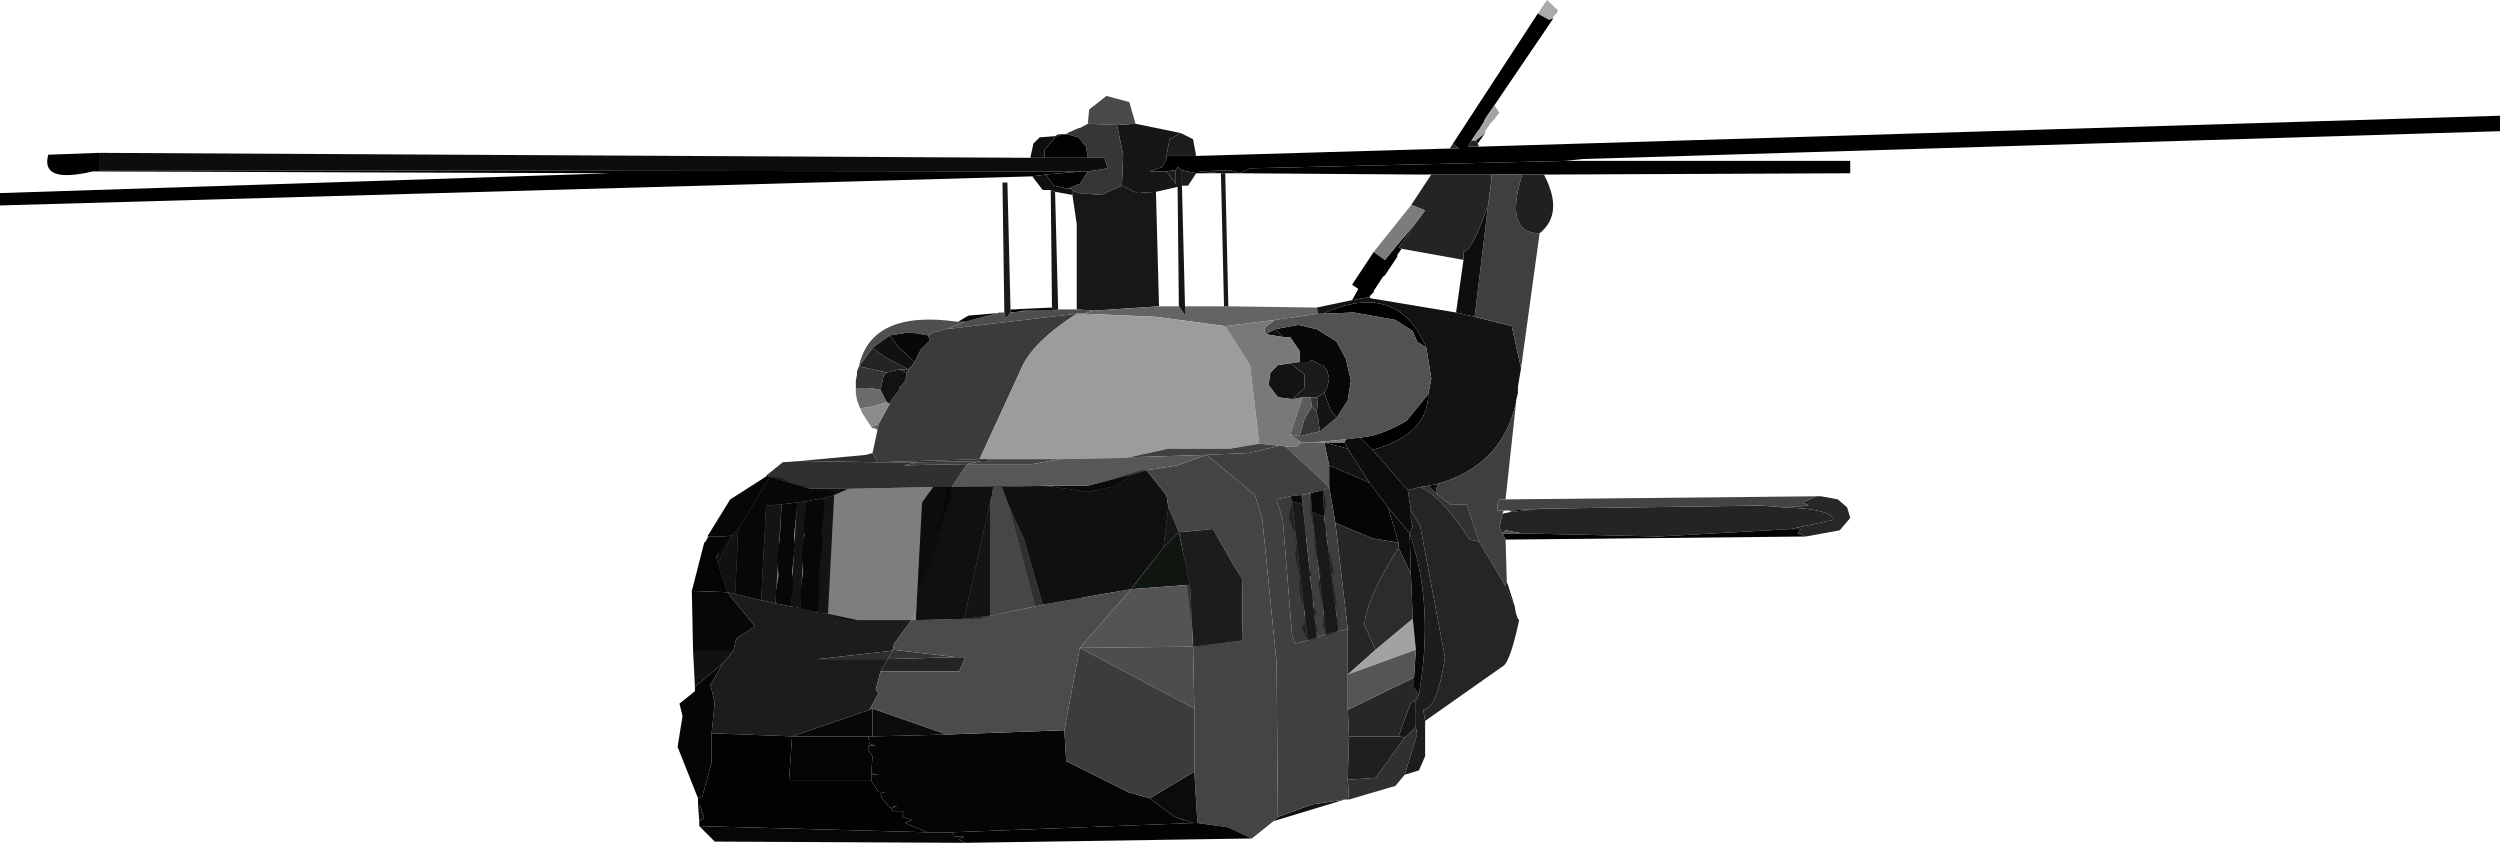 <?xml version="1.0" encoding="UTF-8" standalone="no"?>
<svg xmlns:xlink="http://www.w3.org/1999/xlink" height="68.1px" width="202.0px" xmlns="http://www.w3.org/2000/svg">
  <g transform="matrix(1.0, 0.0, 0.0, 1.0, 125.9, 47.5)">
    <path d="M-1.65 -46.4 L-0.9 -47.5 0.0 -46.65 -0.15 -46.4 -0.4 -46.15 -0.4 -46.0 -0.75 -45.9 -1.65 -46.4" fill="#aaaaaa" fill-rule="evenodd" stroke="none"/>
    <path d="M0.05 -33.4 L-1.15 -33.4 -2.9 -33.4 -5.4 -33.4 -10.25 -33.4 -11.65 -33.4 0.05 -33.4 M-42.5 -33.25 L-125.9 -30.9 -125.9 -31.9 -76.5 -33.5 -118.4 -33.65 Q-122.65 -32.65 -122.0 -35.0 L-117.9 -35.15 -117.9 -33.75 -38.5 -33.65 -41.4 -33.4 -42.5 -33.25 M-29.25 -34.9 L-8.75 -35.5 -8.0 -35.5 -8.5 -35.9 -1.65 -46.4 -0.75 -45.9 -0.4 -46.0 -5.15 -39.0 -5.9 -37.9 -6.0 -37.65 -6.4 -37.0 -6.5 -36.9 -7.0 -36.15 -7.25 -35.75 -7.25 -35.65 -6.4 -35.65 76.1 -38.15 76.1 -36.9 2.0 -34.65 0.6 -34.5 -24.9 -33.9 -25.15 -33.75 -25.75 -33.5 -26.5 -33.75 -29.15 -33.65 -27.25 -33.5 -29.25 -33.5 -30.4 -33.75 -30.75 -34.0 -30.9 -33.75 -31.75 -33.65 -33.0 -33.65 -32.0 -34.0 -31.65 -34.65 -31.65 -34.9 -29.25 -34.9 M-5.9 -36.75 L-6.5 -35.9 -6.65 -36.15 -5.9 -36.75 M-14.9 -27.15 L-14.0 -26.5 -11.5 -29.5 -12.9 -27.5 -12.65 -27.4 -13.0 -26.9 -13.0 -26.75 -14.0 -25.25 -14.15 -25.15 -14.9 -24.0 -14.9 -23.9 -15.15 -23.65 -15.25 -23.5 -16.65 -23.25 -16.15 -24.15 -16.65 -24.5 -14.9 -27.15 M-18.9 -11.75 L-17.25 -11.75 -17.0 -11.25 -18.9 -11.75 M-10.65 -19.4 L-11.4 -19.9 -11.75 -20.75 -13.15 -21.65 -16.5 -22.25 -19.0 -22.15 Q-13.0 -24.9 -10.65 -19.4 M-10.5 -15.65 Q-10.5 -12.4 -15.0 -11.15 L-16.0 -12.15 Q-14.4 -12.25 -12.25 -13.5 L-10.5 -15.65 M-42.75 -22.4 L-44.25 -22.25 -44.25 -22.5 -42.75 -22.4" fill="#000000" fill-rule="evenodd" stroke="none"/>
    <path d="M-8.75 -35.5 L-8.5 -35.9 -8.0 -35.5 -8.75 -35.5 M-6.5 -35.9 L-6.4 -35.65 -7.25 -35.65 -7.25 -35.75 -7.0 -36.15 -6.65 -36.15 -6.5 -35.9 M18.75 -4.75 L8.1 -4.15 -2.9 -4.4 -4.25 -4.65 -4.5 -4.4 -4.75 -4.9 -4.5 -6.0 -3.75 -6.15 -1.25 -6.4 16.35 -6.65 18.25 -6.5 Q22.0 -6.4 22.25 -5.5 L18.75 -4.75 M-10.25 -33.4 L-5.4 -33.4 -5.4 -32.9 -5.65 -31.0 Q-6.9 -27.25 -7.65 -27.15 L-7.65 -26.5 -12.65 -27.4 -12.9 -27.5 -11.5 -29.5 -10.75 -30.5 -11.75 -30.9 -11.9 -30.9 -10.25 -33.4 M-53.25 -17.65 L-54.25 -17.4 -56.5 -17.9 -55.4 -19.4 -54.4 -18.65 -52.5 -17.65 -53.25 -17.65 M-54.15 5.75 L-48.65 5.6 -47.9 5.6 -48.4 6.75 -54.75 6.75 -54.15 5.75" fill="#242424" fill-rule="evenodd" stroke="none"/>
    <path d="M-30.5 -36.75 L-29.5 -36.25 -29.25 -34.9 -31.65 -34.9 -31.4 -36.25 -30.5 -36.75 M-30.9 -33.75 L-30.9 -32.65 -31.65 -33.65 -31.75 -33.65 -30.9 -33.75 M-30.4 -33.75 L-29.25 -33.5 -29.9 -32.5 -30.4 -32.5 -30.4 -33.75 M-66.5 0.5 L-64.4 1.0 -63.25 1.25 -62.0 1.5 -61.25 1.6 -59.9 2.0 -59.0 2.1 -56.65 2.6 -52.25 2.6 -53.65 4.5 -53.75 5.0 -54.0 5.1 -59.75 5.75 -54.15 5.75 -54.75 6.75 -55.15 8.25 -54.9 8.5 -55.65 9.85 -61.9 12.0 -68.4 11.75 -68.15 9.25 -68.5 7.85 -67.5 6.1 -66.65 5.1 -66.4 4.1 -64.9 3.1 -67.15 0.35 -66.5 0.5" fill="#1c1c1c" fill-rule="evenodd" stroke="none"/>
    <path d="M-34.15 -37.5 L-30.5 -36.75 -31.4 -36.25 -31.65 -34.9 -31.65 -34.65 -32.0 -34.0 -33.0 -33.65 -31.75 -33.65 -31.65 -33.65 -30.9 -32.65 -30.9 -33.75 -30.75 -34.0 -30.4 -33.75 -30.4 -32.5 -30.15 -22.75 -30.15 -22.0 -30.65 -22.75 -30.75 -32.4 -32.5 -32.0 -34.0 -31.9 -35.25 -32.5 -35.15 -35.0 -35.65 -37.4 -34.15 -37.5" fill="#161616" fill-rule="evenodd" stroke="none"/>
    <path d="M-38.0 -37.5 L-37.9 -38.65 -36.5 -39.75 -34.65 -39.25 -34.15 -37.5 -35.65 -37.4 -38.0 -37.5" fill="#4a4a4a" fill-rule="evenodd" stroke="none"/>
    <path d="M-39.65 -36.75 L-38.75 -37.15 -38.65 -37.15 -38.0 -37.5 -35.65 -37.4 -35.15 -35.0 -35.25 -32.5 -36.9 -31.75 -38.75 -31.9 -39.0 -32.0 -39.15 -32.0 -39.4 -32.25 -39.65 -32.25 -38.65 -32.65 -38.0 -33.65 -36.4 -33.9 -36.65 -34.75 -38.0 -34.75 -38.15 -35.65 -38.75 -36.4 -39.65 -36.65 -39.65 -36.75 M-19.5 -14.25 L-19.5 -14.15 -19.4 -13.75 -19.25 -12.65 -20.9 -12.25 -20.5 -13.65 -19.9 -14.65 -19.5 -14.25" fill="#363636" fill-rule="evenodd" stroke="none"/>
    <path d="M-40.4 -36.65 L-40.15 -36.65 -40.4 -36.5 -40.4 -36.65 M-39.75 -36.65 L-39.65 -36.75 -39.65 -36.65 -39.75 -36.65 M-67.9 -2.0 L-66.75 -4.25 -66.25 -4.75 -66.5 0.5 -67.15 0.35 -67.9 -2.0" fill="#232323" fill-rule="evenodd" stroke="none"/>
    <path d="M20.0 -4.15 L-4.25 -3.9 -4.5 -4.4 -2.9 -4.4 8.1 -4.15 18.75 -4.75 19.6 -4.75 19.35 -4.4 20.0 -4.15 M-69.4 19.25 L-69.4 18.85 -69.0 18.6 -69.25 17.85 -69.25 17.75 -69.5 17.5 -69.5 17.0 -69.15 16.85 -68.4 14.1 -68.4 11.75 -61.9 12.0 -62.15 15.6 -55.5 15.6 -54.9 16.5 -54.4 16.5 -54.75 16.6 -54.65 17.0 -54.0 17.75 -53.4 17.6 -53.9 17.85 -53.65 18.1 -52.9 18.1 -53.0 18.5 -52.25 18.75 -52.75 19.0 -51.0 19.75 -69.4 19.25 M-40.15 -36.65 L-39.75 -36.65 -39.65 -36.65 -38.75 -36.4 -38.15 -35.65 -38.0 -34.75 -41.5 -34.75 -41.5 -35.4 -40.75 -36.25 -40.65 -36.5 -40.4 -36.5 -40.15 -36.65 M-1.25 -6.4 L-3.75 -6.15 -4.0 -6.25 -1.25 -6.4 M-39.65 -32.25 L-40.75 -32.5 -41.4 -33.4 -38.5 -33.65 -38.0 -33.65 -38.65 -32.65 -39.65 -32.25" fill="#020202" fill-rule="evenodd" stroke="none"/>
    <path d="M-41.0 -32.15 L-41.65 -32.15 -42.5 -33.25 -41.4 -33.4 -40.75 -32.5 -39.65 -32.25 -39.4 -32.25 -39.15 -32.0 -39.25 -31.75 -40.65 -32.0 -41.0 -32.15 M-42.65 -34.75 L-42.4 -35.9 -41.9 -36.4 -40.65 -36.5 -40.4 -36.65 -40.4 -36.5 -40.65 -36.5 -40.75 -36.25 -41.5 -35.4 -41.5 -34.75 -42.65 -34.75 M-22.15 -20.25 L-23.65 -20.5 -22.9 -20.9 -22.15 -20.25 M-66.25 -4.75 L-63.75 -8.9 -63.75 -9.0 -60.4 -8.0 -58.0 -8.0 -58.5 -7.5 -59.4 -7.25 -60.75 -7.0 -61.5 -6.9 -62.75 -6.75 -64.0 -6.65 -64.4 1.0 -66.5 0.5 -66.25 -4.75" fill="#0f0f0f" fill-rule="evenodd" stroke="none"/>
    <path d="M-117.9 -35.15 L-42.65 -34.75 -41.5 -34.75 -38.0 -34.75 -36.65 -34.75 -36.4 -33.9 -38.0 -33.65 -38.5 -33.65 -117.9 -33.75 -117.9 -35.15 M-27.25 -33.5 L-29.15 -33.65 -26.5 -33.75 -25.75 -33.5 -26.9 -33.5 -27.25 -33.5 M-58.0 -8.0 L-57.4 -8.0 -58.5 -7.5 -58.0 -8.0" fill="#0d0d0d" fill-rule="evenodd" stroke="none"/>
    <path d="M-5.15 -39.0 L-4.75 -38.4 -5.25 -37.75 -5.5 -37.5 -5.9 -36.9 -5.9 -36.75 -6.65 -36.15 -7.0 -36.15 -6.5 -36.9 -6.4 -37.0 -6.0 -37.65 -5.9 -37.9 -5.15 -39.0" fill="#a3a3a3" fill-rule="evenodd" stroke="none"/>
    <path d="M0.6 -34.5 L23.6 -34.5 23.6 -33.5 0.05 -33.4 -11.65 -33.4 -25.75 -33.5 -25.15 -33.75 -24.9 -33.9 0.6 -34.5" fill="#010101" fill-rule="evenodd" stroke="none"/>
    <path d="M-40.9 -22.65 L-41.0 -32.15 -40.65 -32.0 -40.4 -22.5 -40.65 -22.4 -40.75 -22.4 -40.9 -22.65 M-35.25 -32.5 L-34.0 -31.9 -32.5 -32.0 -32.25 -22.75 -37.5 -22.4 -38.9 -22.5 -38.9 -29.4 -39.25 -31.75 -39.15 -32.0 -39.0 -32.0 -38.75 -31.9 -36.9 -31.75 -35.25 -32.5 M-11.5 9.1 L-11.5 11.25 -12.4 12.1 -12.9 12.0 -11.9 9.25 -11.5 9.1" fill="#171717" fill-rule="evenodd" stroke="none"/>
    <path d="M-55.0 -12.75 L-55.25 -12.9 -55.4 -12.9 -55.5 -13.0 -54.9 -13.25 -55.0 -12.75 M-26.65 -22.75 L-19.5 -22.65 -19.4 -22.15 -22.9 -21.65 -26.9 -21.15 -32.5 -21.9 -38.4 -22.15 -37.5 -22.4 -32.25 -22.75 -30.65 -22.75 -30.15 -22.0 -30.15 -22.75 -27.0 -22.75 -26.65 -22.75" fill="#646464" fill-rule="evenodd" stroke="none"/>
    <path d="M-26.9 -33.5 L-26.65 -22.75 -27.0 -22.75 -27.25 -33.5 -26.9 -33.5 M-33.25 -9.5 L-31.65 -7.5 -31.5 -6.5 -31.9 -3.25 -34.5 0.1 -41.65 1.35 -43.15 -3.9 -44.4 -6.65 -44.9 -8.0 -45.0 -8.15 -41.4 -8.25 -38.0 -7.75 -35.65 -8.25 -34.5 -9.15 -33.25 -9.5 M-49.0 -8.15 L-45.65 -8.15 -45.75 -7.5 -45.9 -7.0 -45.9 -6.9 -48.0 2.5 -51.9 2.6 -51.4 -6.9 -50.5 -8.15 -49.0 -8.15" fill="#181818" fill-rule="evenodd" stroke="none"/>
    <path d="M-11.5 -29.5 L-14.0 -26.5 -14.9 -27.15 -11.9 -30.9 -11.75 -30.9 -10.75 -30.5 -11.5 -29.5" fill="#7c7c7c" fill-rule="evenodd" stroke="none"/>
    <path d="M-3.0 -17.75 L-3.25 -16.25 -3.25 -15.75 -3.4 -15.15 -3.4 -15.0 Q-4.5 -9.9 -9.75 -8.4 L-10.5 -8.25 -11.15 -8.15 -12.15 -7.9 -15.0 -11.15 Q-10.5 -12.4 -10.5 -15.65 L-10.25 -16.9 -10.65 -19.4 Q-13.0 -24.9 -19.0 -22.15 L-19.4 -22.15 -19.5 -22.65 -16.65 -23.25 -15.25 -23.5 -15.15 -23.4 -8.25 -22.25 -6.75 -21.9 -3.75 -21.15 -3.0 -17.75 M-17.25 17.1 L-23.0 18.85 -22.65 18.5 -19.9 17.5 -17.25 17.1 M-21.5 -15.25 L-22.65 -15.4 -23.4 -16.4 -23.25 -17.4 -22.65 -18.0 -21.65 -18.15 -20.5 -17.25 -20.5 -16.15 -21.5 -15.25 M-18.5 -9.9 L-18.9 -11.75 -17.0 -11.25 -15.25 -8.5 -18.5 -9.9" fill="#131313" fill-rule="evenodd" stroke="none"/>
    <path d="M-1.5 -28.65 L-3.0 -17.75 -3.75 -21.15 -6.75 -21.9 -5.65 -31.0 -5.4 -32.9 -5.4 -33.4 -2.9 -33.4 Q-4.4 -28.65 -1.5 -28.65 M-3.4 -15.0 L-4.25 -7.15 -4.75 -7.15 -4.9 -6.75 -4.9 -6.25 -4.4 -6.25 -4.5 -6.0 -4.75 -4.9 -4.5 -4.4 -4.25 -3.9 -4.15 -0.5 -4.25 -0.15 -6.4 -3.75 -7.4 -6.75 -8.75 -6.75 -9.9 -7.65 -9.75 -8.4 Q-4.5 -9.9 -3.4 -15.0 M-20.0 -7.65 L-19.9 -6.15 -18.75 3.75 -19.5 4.0 -20.65 -6.75 -20.75 -7.5 -20.0 -7.65" fill="#3f3f3f" fill-rule="evenodd" stroke="none"/>
    <path d="M-7.65 -26.5 L-7.65 -27.15 Q-6.9 -27.25 -5.65 -31.0 L-6.75 -21.9 -8.25 -22.25 -7.65 -26.5 M-10.5 -8.25 L-9.75 -8.4 -9.9 -7.65 -10.5 -8.25" fill="#0e0e0e" fill-rule="evenodd" stroke="none"/>
    <path d="M-1.15 -33.4 Q0.5 -30.25 -1.5 -28.65 -4.4 -28.65 -2.9 -33.4 L-1.15 -33.4" fill="#202020" fill-rule="evenodd" stroke="none"/>
    <path d="M-45.3 -22.2 L-45.15 -22.25 -44.75 -22.25 -44.65 -21.75 -44.25 -22.25 -42.75 -22.4 -40.75 -22.4 -40.65 -22.4 -40.4 -22.5 -38.9 -22.5 -37.5 -22.4 -38.4 -22.15 -38.9 -22.15 -49.5 -20.9 -47.9 -21.5 -45.3 -22.2" fill="#4e4e4e" fill-rule="evenodd" stroke="none"/>
    <path d="M-48.5 -21.5 L-47.65 -22.0 -45.3 -22.2 -47.9 -21.5 -48.5 -21.5 M-44.25 -22.5 L-40.9 -22.65 -40.75 -22.4 -42.75 -22.4 -44.25 -22.5 M-41.4 -8.25 L-38.0 -8.25 -34.5 -9.15 -35.65 -8.25 -38.0 -7.75 -41.4 -8.25" fill="#0a0a0a" fill-rule="evenodd" stroke="none"/>
    <path d="M-44.75 -22.25 L-44.9 -32.75 -44.5 -32.75 -44.25 -22.5 -44.25 -22.25 -44.65 -21.75 -44.75 -22.25 M-20.15 -18.25 L-19.9 -18.4 -19.65 -18.25 -20.15 -18.25" fill="#191919" fill-rule="evenodd" stroke="none"/>
    <path d="M-56.5 -17.9 Q-55.5 -22.5 -48.5 -21.5 L-47.9 -21.5 -49.5 -20.9 -49.65 -20.9 -50.0 -20.75 -50.5 -20.65 -50.9 -20.4 -52.4 -20.65 -54.0 -20.4 -55.4 -19.4 -56.5 -17.9 M-2.9 -4.4 L-4.5 -4.4 -4.25 -4.65 -2.9 -4.4" fill="#4f4f4f" fill-rule="evenodd" stroke="none"/>
    <path d="M-69.75 8.0 L-69.9 5.1 -66.65 5.1 -67.5 6.1 -69.75 8.0 M-52.5 -17.65 L-54.4 -18.65 -55.4 -19.4 -54.0 -20.4 -53.25 -19.4 -52.0 -18.25 -52.25 -17.9 -52.5 -17.65" fill="#111111" fill-rule="evenodd" stroke="none"/>
    <path d="M-20.9 -18.25 L-20.9 -19.15 -21.65 -20.25 -22.15 -20.25 -22.9 -20.9 -21.0 -21.25 -19.5 -20.9 -17.9 -19.9 -17.15 -18.5 -16.75 -16.75 -17.0 -15.15 -17.9 -13.75 -18.4 -14.4 -18.9 -15.75 -18.65 -16.25 -18.5 -16.9 -18.65 -17.5 -19.0 -18.0 -19.15 -18.0 -19.65 -18.25 -19.9 -18.4 -20.15 -18.25 -20.9 -18.25 M-54.0 -20.4 L-52.4 -20.65 -50.9 -20.4 -50.75 -20.0 -51.5 -19.25 -52.0 -18.25 -53.25 -19.4 -54.0 -20.4 M-55.65 9.85 L-55.4 9.75 -55.4 12.0 -55.75 12.0 -61.9 12.0 -55.65 9.85" fill="#080808" fill-rule="evenodd" stroke="none"/>
    <path d="M-55.4 -10.9 L-55.0 -12.75 -54.9 -13.25 -54.0 -14.9 -53.9 -15.15 -53.5 -15.65 -53.4 -15.75 -53.25 -16.0 -53.25 -16.15 -53.0 -16.4 -52.75 -16.75 -52.65 -17.15 -52.65 -17.4 -52.5 -17.5 -52.5 -17.65 -52.25 -17.9 -52.0 -18.25 -51.5 -19.25 -50.75 -20.0 -50.9 -20.4 -50.5 -20.65 -50.0 -20.75 -49.65 -20.9 -49.5 -20.9 -38.9 -22.15 Q-42.25 -20.0 -43.25 -18.0 L-46.75 -10.4 -55.0 -10.15 -55.4 -10.9" fill="#3b3b3b" fill-rule="evenodd" stroke="none"/>
    <path d="M-26.9 -21.15 L-24.9 -18.0 -24.15 -11.65 -26.5 -11.25 -31.5 -11.25 -34.7 -10.55 -35.0 -10.5 -37.95 -10.45 -42.85 -10.4 -45.9 -10.4 -46.75 -10.4 -43.25 -18.0 Q-42.25 -20.0 -38.9 -22.15 L-38.4 -22.15 -32.5 -21.9 -26.9 -21.15" fill="#9c9c9c" fill-rule="evenodd" stroke="none"/>
    <path d="M-23.65 -20.5 L-23.75 -21.0 -22.9 -21.65 -19.4 -22.15 -19.0 -22.15 -16.5 -22.25 -13.15 -21.65 -11.75 -20.75 -11.4 -19.9 -10.65 -19.4 -10.25 -16.9 -10.5 -15.65 -12.25 -13.5 Q-14.4 -12.25 -16.0 -12.15 L-17.15 -12.0 -19.9 -11.75 -20.75 -11.75 -21.65 -12.4 -20.9 -12.25 -19.25 -12.65 -17.9 -13.75 -17.0 -15.15 -16.75 -16.75 -17.15 -18.5 -17.9 -19.9 -19.5 -20.9 -21.0 -21.25 -22.9 -20.9 -23.65 -20.5" fill="#525252" fill-rule="evenodd" stroke="none"/>
    <path d="M-22.15 -20.25 L-21.65 -20.25 -20.9 -19.15 -20.9 -18.25 -21.65 -18.15 -22.65 -18.0 -23.25 -17.4 -23.4 -16.4 -22.65 -15.4 -21.5 -15.25 -20.65 -15.4 -21.65 -12.4 -20.75 -11.75 -21.15 -11.4 -22.0 -11.4 -22.4 -11.5 -22.75 -11.5 -24.15 -11.65 -24.9 -18.0 -26.9 -21.15 -22.9 -21.65 -23.75 -21.0 -23.65 -20.5 -22.15 -20.25 M-18.9 -11.75 L-19.9 -11.75 -17.15 -12.0 -17.25 -11.75 -18.9 -11.75" fill="#797979" fill-rule="evenodd" stroke="none"/>
    <path d="M-18.9 -15.75 L-18.4 -14.4 -17.9 -13.75 -19.25 -12.65 -19.4 -13.75 -19.5 -14.15 -19.5 -14.25 -19.4 -15.25 -19.5 -15.4 -18.9 -15.75" fill="#141414" fill-rule="evenodd" stroke="none"/>
    <path d="M-20.65 -15.4 L-21.5 -15.25 -20.5 -16.15 -20.5 -17.25 -21.65 -18.15 -20.9 -18.25 -20.15 -18.25 -19.65 -18.25 -19.15 -18.0 -19.0 -18.0 -18.65 -17.5 -18.5 -16.9 -18.65 -16.25 -18.9 -15.75 -19.5 -15.4 -20.0 -15.4 -20.65 -15.4" fill="#1b1b1b" fill-rule="evenodd" stroke="none"/>
    <path d="M-21.65 -12.4 L-20.65 -15.4 -20.0 -15.4 -19.9 -14.65 -20.5 -13.65 -20.9 -12.25 -21.65 -12.4" fill="#5b5b5b" fill-rule="evenodd" stroke="none"/>
    <path d="M-19.5 -14.25 L-19.9 -14.65 -20.0 -15.4 -19.5 -15.4 -19.4 -15.25 -19.5 -14.25" fill="#373737" fill-rule="evenodd" stroke="none"/>
    <path d="M-56.75 -16.15 L-56.75 -16.75 -56.65 -17.25 -56.65 -17.5 -56.5 -17.9 -54.25 -17.4 -54.5 -17.15 -54.75 -16.0 -55.65 -16.15 -56.75 -16.15 M-54.15 5.75 L-53.75 5.0 -48.65 5.6 -54.15 5.75" fill="#353535" fill-rule="evenodd" stroke="none"/>
    <path d="M-56.4 -14.5 L-56.65 -15.15 -56.75 -15.75 -56.75 -16.15 -55.65 -16.15 -54.75 -16.0 -54.25 -15.0 -55.4 -14.65 -56.4 -14.5" fill="#6b6b6b" fill-rule="evenodd" stroke="none"/>
    <path d="M-55.5 -13.0 L-56.25 -14.15 -56.4 -14.5 -55.4 -14.65 -54.25 -15.0 -54.0 -14.9 -54.9 -13.25 -55.5 -13.0" fill="#8b8b8b" fill-rule="evenodd" stroke="none"/>
    <path d="M-54.25 -17.4 L-53.25 -17.65 -52.65 -17.4 -52.65 -17.15 -52.75 -16.75 -53.0 -16.4 -53.25 -16.15 -53.25 -16.0 -53.4 -15.75 -53.5 -15.65 -53.9 -15.15 -54.0 -14.9 -54.25 -15.0 -54.75 -16.0 -54.5 -17.15 -54.25 -17.4" fill="#121212" fill-rule="evenodd" stroke="none"/>
    <path d="M-53.25 -17.65 L-52.5 -17.65 -52.5 -17.5 -52.65 -17.4 -53.25 -17.65" fill="#1a1a1a" fill-rule="evenodd" stroke="none"/>
    <path d="M-11.15 -8.15 L-10.5 -8.25 -9.9 -7.65 -8.75 -6.75 -7.4 -6.75 -6.4 -3.75 -7.15 -3.9 Q-9.4 -7.4 -11.15 -8.15" fill="#323232" fill-rule="evenodd" stroke="none"/>
    <path d="M-3.5 1.5 L-3.5 1.6 -3.4 2.1 -3.25 2.5 -3.15 2.6 Q-3.9 6.1 -4.5 6.35 L-10.75 10.75 -10.9 9.85 Q-9.75 9.75 -9.15 5.6 L-11.15 -5.0 -11.9 -6.25 -12.15 -7.9 -11.15 -8.15 Q-9.4 -7.4 -7.15 -3.9 L-6.4 -3.75 -4.25 -0.15 -3.5 1.5" fill="#252525" fill-rule="evenodd" stroke="none"/>
    <path d="M-67.25 -4.15 L-68.75 -4.15 -66.9 -7.15 -64.0 -9.0 -63.9 -9.15 -63.75 -9.0 -63.75 -8.9 -66.25 -4.75 -66.75 -4.25 -67.25 -4.15 M-17.25 -11.75 L-17.15 -12.0 -16.0 -12.15 -15.0 -11.15 -12.15 -7.9 -11.9 -6.25 -11.9 -5.5 -11.75 -5.0 -12.0 -4.4 -13.75 -6.5 -15.25 -8.5 -17.0 -11.25 -17.25 -11.75 M-55.4 12.0 L-55.4 9.75 -49.4 11.85 -55.4 12.0" fill="#0c0c0c" fill-rule="evenodd" stroke="none"/>
    <path d="M-22.0 -11.4 L-21.15 -11.4 -20.75 -11.75 -19.9 -11.75 -18.9 -11.75 -18.5 -9.9 -18.5 -8.15 -22.0 -11.4" fill="#5c5c5c" fill-rule="evenodd" stroke="none"/>
    <path d="M-69.5 17.0 L-71.15 12.85 -70.75 10.35 -71.0 9.35 -69.75 8.35 -69.75 8.0 -67.5 6.1 -68.5 7.85 -68.15 9.25 -68.4 11.75 -68.4 14.1 -69.15 16.85 -69.5 17.0 M-19.0 -7.9 L-18.9 -5.75 -19.9 -6.15 -20.0 -7.65 -19.0 -7.9 M-18.0 -5.25 L-18.5 -8.15 -18.5 -9.9 -15.25 -8.5 -13.75 -6.5 -12.9 -3.65 -15.0 -4.0 -18.0 -5.25 M-20.75 -7.5 L-20.65 -6.75 -21.5 -7.0 -21.65 -7.4 -20.75 -7.5 M-39.9 11.5 L-39.75 14.0 -34.75 16.5 -33.0 17.0 -31.0 18.5 -29.5 19.0 -49.0 19.75 -51.0 19.75 -52.75 19.0 -52.25 18.75 -53.0 18.5 -52.9 18.1 -53.65 18.1 -53.9 17.85 -53.4 17.6 -54.0 17.75 -54.65 17.0 -54.75 16.6 -54.4 16.5 -54.9 16.5 -55.5 15.6 -55.5 15.1 -54.9 15.1 -55.5 15.0 -55.4 13.6 -55.75 13.1 -55.75 12.75 -55.15 12.75 -55.65 12.6 -55.75 12.0 -55.4 12.0 -49.4 11.85 -39.9 11.5" fill="#050505" fill-rule="evenodd" stroke="none"/>
    <path d="M-16.9 17.1 L-17.25 17.1 -19.9 17.5 -22.65 18.5 -22.75 6.1 -23.9 -5.5 -24.5 -7.5 -28.4 -10.75 -25.0 -10.9 -22.4 -11.5 -22.0 -11.4 -18.5 -8.15 -19.0 -7.9 -20.0 -7.65 -20.75 -7.5 -21.65 -7.4 -22.75 -7.15 -22.25 -5.5 -21.5 3.85 -21.25 4.5 -20.25 4.25 -19.5 4.0 -18.75 3.75 -17.75 3.5 -17.0 3.35 -17.0 7.0 -17.0 9.85 -16.9 12.0 -17.0 15.5 -16.9 17.1 M-47.75 -10.0 L-52.9 -9.9 -51.75 -10.15 -46.65 -10.25 -47.75 -10.0" fill="#404040" fill-rule="evenodd" stroke="none"/>
    <path d="M-24.15 -11.65 L-22.75 -11.5 -22.4 -11.5 -25.0 -10.9 -28.4 -10.75 -34.7 -10.55 -31.5 -11.25 -26.5 -11.25 -24.15 -11.65 M-42.85 -10.4 L-37.95 -10.45 -40.25 -10.4 -42.85 -10.4" fill="#414141" fill-rule="evenodd" stroke="none"/>
    <path d="M-61.25 -10.25 L-55.9 -10.75 -55.4 -10.9 -55.0 -10.15 -46.75 -10.4 -45.9 -10.4 -46.15 -10.25 -46.65 -10.25 -51.75 -10.15 -55.0 -10.15 -61.25 -10.25 M-53.75 5.0 L-54.15 5.75 -59.75 5.75 -54.0 5.1 -53.75 5.0" fill="#2e2e2e" fill-rule="evenodd" stroke="none"/>
    <path d="M-4.25 -7.15 L20.85 -7.4 19.75 -6.9 20.25 -6.65 18.25 -6.5 16.35 -6.65 -1.25 -6.4 -4.0 -6.25 -4.4 -6.25 -4.9 -6.25 -4.9 -6.75 -4.75 -7.15 -4.25 -7.15 M-23.0 18.85 L-24.75 20.25 -26.65 19.35 -29.15 19.0 -29.4 14.85 -29.4 9.75 -29.5 4.75 -25.5 4.25 -25.5 -0.65 -27.9 -4.75 -30.65 -4.5 -31.5 -6.5 -31.65 -7.5 -33.25 -9.5 -30.75 -9.9 -28.4 -10.75 -24.5 -7.5 -23.9 -5.5 -22.75 6.1 -22.65 18.5 -23.0 18.85 M-45.9 -10.4 L-42.85 -10.4 -40.25 -10.4 -42.5 -10.0 -47.75 -10.0 -46.65 -10.25 -46.15 -10.25 -45.9 -10.4" fill="#444444" fill-rule="evenodd" stroke="none"/>
    <path d="M-28.4 -10.75 L-30.75 -9.9 -33.25 -9.5 -34.5 -9.15 -38.0 -8.25 -41.4 -8.25 -45.0 -8.15 -45.65 -8.15 -49.0 -8.15 -47.75 -10.0 -42.5 -10.0 -40.25 -10.4 -37.95 -10.45 -35.0 -10.5 -34.7 -10.55 -28.4 -10.75" fill="#575757" fill-rule="evenodd" stroke="none"/>
    <path d="M-45.65 -8.15 L-45.0 -8.15 -44.9 -8.0 -44.4 -6.65 -42.25 1.5 -45.9 2.25 -45.9 -6.9 -45.9 -7.0 -45.75 -7.5 -45.65 -8.15" fill="#868686" fill-rule="evenodd" stroke="none"/>
    <path d="M-12.4 15.1 L-13.15 16.0 -16.9 17.1 -17.0 15.5 -14.75 15.35 -12.4 12.1 -11.5 11.25 -11.4 11.85 -12.4 15.1 M-63.9 -9.15 L-62.65 -10.15 -61.25 -10.25 -55.0 -10.15 -51.75 -10.15 -52.9 -9.9 -47.75 -10.0 -49.0 -8.15 -50.5 -8.15 -57.4 -8.0 -58.0 -8.0 -60.4 -8.0 -63.75 -9.0 -63.9 -9.15" fill="#303030" fill-rule="evenodd" stroke="none"/>
    <path d="M-68.0 -2.4 L-67.25 -4.15 -66.75 -4.25 -67.9 -2.0 -68.0 -2.4" fill="#151515" fill-rule="evenodd" stroke="none"/>
    <path d="M-29.4 14.85 L-29.15 19.0 -29.5 19.0 -31.0 18.5 -33.0 17.0 -29.4 14.85 M-12.9 -3.25 L-12.9 -3.65 -13.75 -6.5 -12.0 -4.4 -11.9 -1.15 -12.9 -3.25" fill="#0b0b0b" fill-rule="evenodd" stroke="none"/>
    <path d="M-31.5 -6.5 L-30.65 -4.5 -27.9 -4.75 -25.5 -0.65 -25.5 4.25 -29.5 4.75 -29.75 -0.25 -30.65 -4.5 -31.9 -3.25 -31.5 -6.5 M-18.9 -5.75 L-17.75 3.5 -18.75 3.75 -19.9 -6.15 -18.9 -5.75 M-17.0 3.35 L-18.0 -5.25 -15.0 -4.0 -12.9 -3.65 -12.9 -3.25 Q-15.5 0.85 -15.65 3.0 L-14.75 5.0 -17.0 7.0 -17.0 3.35 M-20.65 -6.75 L-19.5 4.0 -20.25 4.25 -21.5 -7.0 -20.65 -6.75" fill="#262626" fill-rule="evenodd" stroke="none"/>
    <path d="M-19.0 -7.9 L-18.5 -8.15 -18.0 -5.25 -17.0 3.35 -17.75 3.5 -18.9 -5.75 -19.0 -7.9" fill="#3d3d3d" fill-rule="evenodd" stroke="none"/>
    <path d="M-21.65 -7.4 L-21.5 -7.0 -20.25 4.25 -21.25 4.5 -21.5 3.85 -22.25 -5.5 -22.75 -7.15 -21.65 -7.4" fill="#3a3a3a" fill-rule="evenodd" stroke="none"/>
    <path d="M20.85 -7.4 L21.25 -7.4 22.6 -7.15 23.35 -6.5 23.6 -5.65 22.75 -4.65 20.0 -4.15 19.35 -4.4 19.6 -4.75 18.75 -4.75 22.25 -5.5 Q22.0 -6.4 18.25 -6.5 L20.25 -6.65 19.75 -6.9 20.85 -7.4 M-11.25 8.6 L-11.5 9.1 -11.9 9.25 -12.9 12.0 -16.9 12.0 -17.0 9.85 -11.65 7.25 -11.65 8.1 -11.25 8.6" fill="#272727" fill-rule="evenodd" stroke="none"/>
    <path d="M-64.4 1.0 L-64.0 -6.65 -62.75 -6.75 -63.25 1.25 -64.4 1.0 M-61.5 -6.9 L-60.75 -7.0 -61.25 1.6 -62.0 1.5 -61.5 -6.9 M-59.4 -7.25 L-58.5 -7.5 -59.0 2.1 -59.9 2.0 -59.4 -7.25" fill="#292929" fill-rule="evenodd" stroke="none"/>
    <path d="M-48.0 2.5 L-45.9 -6.9 -45.9 2.25 -48.0 2.5" fill="#212121" fill-rule="evenodd" stroke="none"/>
    <path d="M-34.5 0.1 L-38.65 4.85 -39.9 11.5 -49.4 11.85 -55.4 9.75 -55.65 9.85 -54.9 8.5 -55.15 8.25 -54.75 6.75 -48.4 6.75 -47.9 5.6 -48.65 5.6 -53.75 5.0 -53.65 4.5 -52.25 2.6 -51.9 2.6 -48.0 2.5 -45.9 2.25 -42.25 1.5 -41.65 1.35 -34.5 0.1" fill="#4b4b4b" fill-rule="evenodd" stroke="none"/>
    <path d="M-44.4 -6.65 L-43.15 -3.9 -41.65 1.35 -42.25 1.5 -44.4 -6.65" fill="#595959" fill-rule="evenodd" stroke="none"/>
    <path d="M-31.9 -3.25 L-30.65 -4.5 -29.75 -0.25 -34.5 0.1 -31.9 -3.25" fill="#0f150f" fill-rule="evenodd" stroke="none"/>
    <path d="M-29.75 -0.25 L-29.5 4.75 -38.65 4.85 -34.5 0.1 -29.75 -0.25" fill="#545454" fill-rule="evenodd" stroke="none"/>
    <path d="M-29.5 4.75 L-29.4 9.75 -38.65 4.85 -29.5 4.75" fill="#4d4d4d" fill-rule="evenodd" stroke="none"/>
    <path d="M-10.75 10.75 L-10.75 13.6 -11.25 14.75 -12.4 15.1 -11.4 11.85 -11.5 11.25 -11.5 9.1 -11.25 8.6 Q-10.0 1.35 -12.0 -4.4 L-11.75 -5.0 -11.9 -5.5 -11.9 -6.25 -11.15 -5.0 -9.15 5.6 Q-9.75 9.75 -10.9 9.85 L-10.75 10.75" fill="#1d1d1d" fill-rule="evenodd" stroke="none"/>
    <path d="M-4.15 -0.5 L-3.5 1.5 -4.25 -0.15 -4.15 -0.5 M-69.4 18.85 L-69.5 17.5 -69.25 17.75 -69.25 17.85 -69.0 18.6 -69.4 18.85" fill="#101010" fill-rule="evenodd" stroke="none"/>
    <path d="M-12.9 -3.25 L-11.9 -1.15 -11.75 2.5 -14.75 5.0 -15.65 3.0 Q-15.5 0.85 -12.9 -3.25" fill="#2c2c2c" fill-rule="evenodd" stroke="none"/>
    <path d="M-17.0 7.0 L-14.75 5.0 -11.75 2.5 -11.5 5.0 -17.0 7.0" fill="#a2a2a2" fill-rule="evenodd" stroke="none"/>
    <path d="M-11.9 -1.15 L-12.0 -4.4 Q-10.0 1.35 -11.25 8.6 L-11.65 8.1 -11.65 7.25 -11.5 5.0 -11.75 2.5 -11.9 -1.15" fill="#090909" fill-rule="evenodd" stroke="none"/>
    <path d="M-17.0 9.85 L-17.0 7.0 -11.5 5.0 -11.65 7.25 -17.0 9.85" fill="#555555" fill-rule="evenodd" stroke="none"/>
    <path d="M-70.0 0.25 L-69.0 -3.65 -68.65 -3.9 -68.0 -2.4 -67.9 -2.0 -67.15 0.35 -70.0 0.25" fill="#030502" fill-rule="evenodd" stroke="none"/>
    <path d="M-47.9 20.6 L-68.15 20.5 -69.4 19.25 -51.0 19.75 -49.0 19.75 -48.75 20.1 -48.0 20.1 -48.4 20.35 -47.9 20.6 M-69.9 5.1 L-70.0 0.25 -67.15 0.35 -64.9 3.1 -66.4 4.1 -66.65 5.1 -69.9 5.1" fill="#070707" fill-rule="evenodd" stroke="none"/>
    <path d="M-29.4 9.75 L-29.4 14.85 -33.0 17.0 -34.75 16.5 -39.75 14.0 -39.9 11.5 -38.65 4.85 -29.4 9.75" fill="#3c3c3c" fill-rule="evenodd" stroke="none"/>
    <path d="M-16.9 12.0 L-12.9 12.0 -12.4 12.1 -14.75 15.35 -17.0 15.5 -16.9 12.0" fill="#1f1f1f" fill-rule="evenodd" stroke="none"/>
    <path d="M-61.9 12.0 L-55.75 12.0 -55.65 12.6 -55.15 12.75 -55.75 12.75 -55.75 13.1 -55.4 13.6 -55.5 15.0 -54.9 15.1 -55.5 15.1 -55.5 15.6 -62.15 15.6 -61.9 12.0" fill="#040404" fill-rule="evenodd" stroke="none"/>
    <path d="M-24.75 20.25 L-47.9 20.6 -48.4 20.35 -48.0 20.1 -48.75 20.1 -49.0 19.75 -29.5 19.0 -29.15 19.0 -26.65 19.35 -24.75 20.25" fill="#030303" fill-rule="evenodd" stroke="none"/>
    <path d="M-49.0 -8.15 L-42.15 -8.25 -41.25 -8.15 -38.0 -8.25 -37.0 -8.5 -33.65 -9.5 -33.25 -9.5 -33.15 -9.25 -31.65 -7.25 -31.5 -6.5 -30.65 -4.5 -31.9 -3.25 -34.25 -0.4 -34.5 0.1 -37.9 0.6 -38.65 0.85 -41.65 1.35 -45.9 2.25 -46.75 2.5 -52.0 2.6 -52.0 2.25 -52.0 1.85 -51.75 1.1 -51.65 1.0 -51.75 0.35 -50.65 -2.15 -50.5 -2.75 -49.9 -3.9 -50.15 -4.15 -50.15 -4.25 -49.0 -7.4 -49.15 -7.75 -49.0 -8.15" fill="#080808" fill-opacity="0.51" fill-rule="evenodd" stroke="none"/>
    <path d="M-52.0 2.6 L-52.25 2.6 -52.0 2.25 -52.0 2.6" fill="#101010" fill-opacity="0.51" fill-rule="evenodd" stroke="none"/>
    <path d="M-52.25 2.6 L-57.5 2.6 -59.15 2.1 -59.0 1.0 -58.9 -2.9 -58.65 -4.65 -58.75 -5.9 -58.5 -7.5 -57.4 -8.0 -50.5 -8.15 -51.25 -6.9 -51.75 0.35 -51.65 1.0 -51.75 1.1 -52.0 1.85 -52.0 2.25 -52.25 2.6" fill="#030303" fill-opacity="0.51" fill-rule="evenodd" stroke="none"/>
    <path d="M-59.15 2.1 L-59.65 2.1 -59.9 2.0 -59.75 1.6 -59.65 -1.75 -59.4 -3.75 -59.5 -4.5 -59.25 -6.65 -59.4 -7.25 -60.75 -7.0 -61.0 -5.0 -60.9 -4.25 -61.15 -2.65 -61.0 -1.4 -61.25 0.35 -61.25 1.5 -61.4 1.6 -61.75 1.6 -62.0 1.5 -61.75 -0.5 -61.9 -1.25 -61.65 -3.5 -61.75 -4.15 -61.5 -6.4 -61.5 -6.9 -62.75 -6.75 -62.9 -3.9 -63.15 -2.5 -63.0 -1.0 -63.25 0.5 -63.25 1.25 -67.15 0.35 -67.25 0.35 -68.0 -1.9 -68.0 -2.15 -68.15 -2.25 -67.15 -3.9 -66.9 -4.15 -67.25 -4.15 -68.65 -4.15 -67.0 -6.75 -67.0 -6.9 -64.4 -8.65 -64.15 -8.9 -64.0 -8.9 -63.75 -9.0 -63.65 -9.0 -62.9 -8.9 -62.0 -8.5 -61.0 -8.25 -60.4 -8.0 -59.9 -8.0 -58.4 -7.75 -58.0 -8.0 -57.4 -8.0 -58.5 -7.5 -58.75 -5.9 -58.65 -4.65 -58.9 -2.9 -59.0 1.0 -59.15 2.1 M-50.5 -8.15 L-49.4 -8.15 -49.5 -7.65 -49.9 -5.75 -50.25 -5.0 -50.15 -4.25 -50.15 -4.15 -50.5 -2.75 -50.65 -2.15 -51.75 0.35 -51.25 -6.9 -50.5 -8.15" fill="#010101" fill-opacity="0.51" fill-rule="evenodd" stroke="none"/>
    <path d="M-49.15 -7.75 L-49.0 -7.4 -50.15 -4.25 -50.25 -5.0 -49.9 -5.75 -49.5 -7.65 -49.15 -7.75 M-50.15 -4.15 L-49.9 -3.9 -50.5 -2.75 -50.15 -4.15" fill="#080808" fill-rule="evenodd" stroke="none"/>
    <path d="M-68.15 -2.25 L-68.9 -3.75 -68.65 -4.15 -67.25 -4.15 -67.15 -3.9 -68.15 -2.25 M-49.4 -8.15 L-49.0 -8.15 -49.15 -7.75 -49.5 -7.65 -49.4 -8.15" fill="#050505" fill-rule="evenodd" stroke="none"/>
    <path d="M-67.25 -4.15 L-66.9 -4.15 -67.15 -3.9 -67.25 -4.15" fill="#030303" fill-rule="evenodd" stroke="none"/>
    <path d="M-18.9 -5.65 L-19.0 -5.5 -18.75 -5.0 -18.75 -4.0 -18.15 -1.4 -18.25 -0.9 -17.9 1.25 -18.0 1.85 -17.75 2.85 -17.75 3.5 -18.75 3.85 -19.0 3.0 -19.0 2.6 -18.9 2.1 -19.4 -0.4 -19.15 -1.0 -19.65 -3.0 -19.75 -4.75 -20.0 -6.15 -20.0 -7.65 -19.0 -7.9 -18.75 -7.0 -18.9 -5.65" fill="#0c0c0c" fill-opacity="0.51" fill-rule="evenodd" stroke="none"/>
    <path d="M-20.75 -7.5 L-20.4 -4.65 -20.4 -3.9 -20.15 -1.75 -19.9 -1.0 -20.15 -0.9 -19.75 0.85 -19.9 1.1 -19.9 1.35 -19.5 2.0 -19.75 2.6 -19.5 3.0 -19.5 4.1 -20.25 4.25 -20.75 3.1 -20.5 3.0 -20.4 2.0 -20.65 1.35 -20.9 0.25 -20.9 -0.9 -21.25 -2.75 -21.15 -3.4 -21.25 -4.4 -21.75 -5.65 -21.5 -7.0 -21.65 -7.4 -20.75 -7.5" fill="#0d0d0d" fill-opacity="0.51" fill-rule="evenodd" stroke="none"/>
    <path d="M-59.9 2.0 L-61.4 1.6 -61.25 1.5 -61.25 0.35 -61.0 -1.4 -61.15 -2.65 -60.9 -4.25 -61.0 -5.0 -60.75 -7.0 -59.4 -7.25 -59.25 -6.65 -59.5 -4.5 -59.4 -3.75 -59.65 -1.75 -59.75 1.6 -59.9 2.0 M-62.0 1.5 L-63.25 1.25 -63.25 0.5 -63.0 -1.0 -63.15 -2.5 -62.9 -3.9 -62.75 -6.75 -61.5 -6.9 -61.5 -6.4 -61.75 -4.15 -61.65 -3.5 -61.9 -1.25 -61.75 -0.5 -62.0 1.5" fill="#070707" fill-rule="evenodd" stroke="none"/>
    <path d="M-27.9 -4.75 L-26.25 -1.65 -25.65 -0.9 -25.5 -0.5 -25.65 0.0 -25.65 2.75 -25.5 3.75 -25.5 4.25 -29.15 4.75 -29.5 4.75 -29.4 4.6 -30.5 -4.5 -29.4 -4.5 -27.9 -4.75" fill="#131313" fill-opacity="0.51" fill-rule="evenodd" stroke="none"/>
  </g>
</svg>
